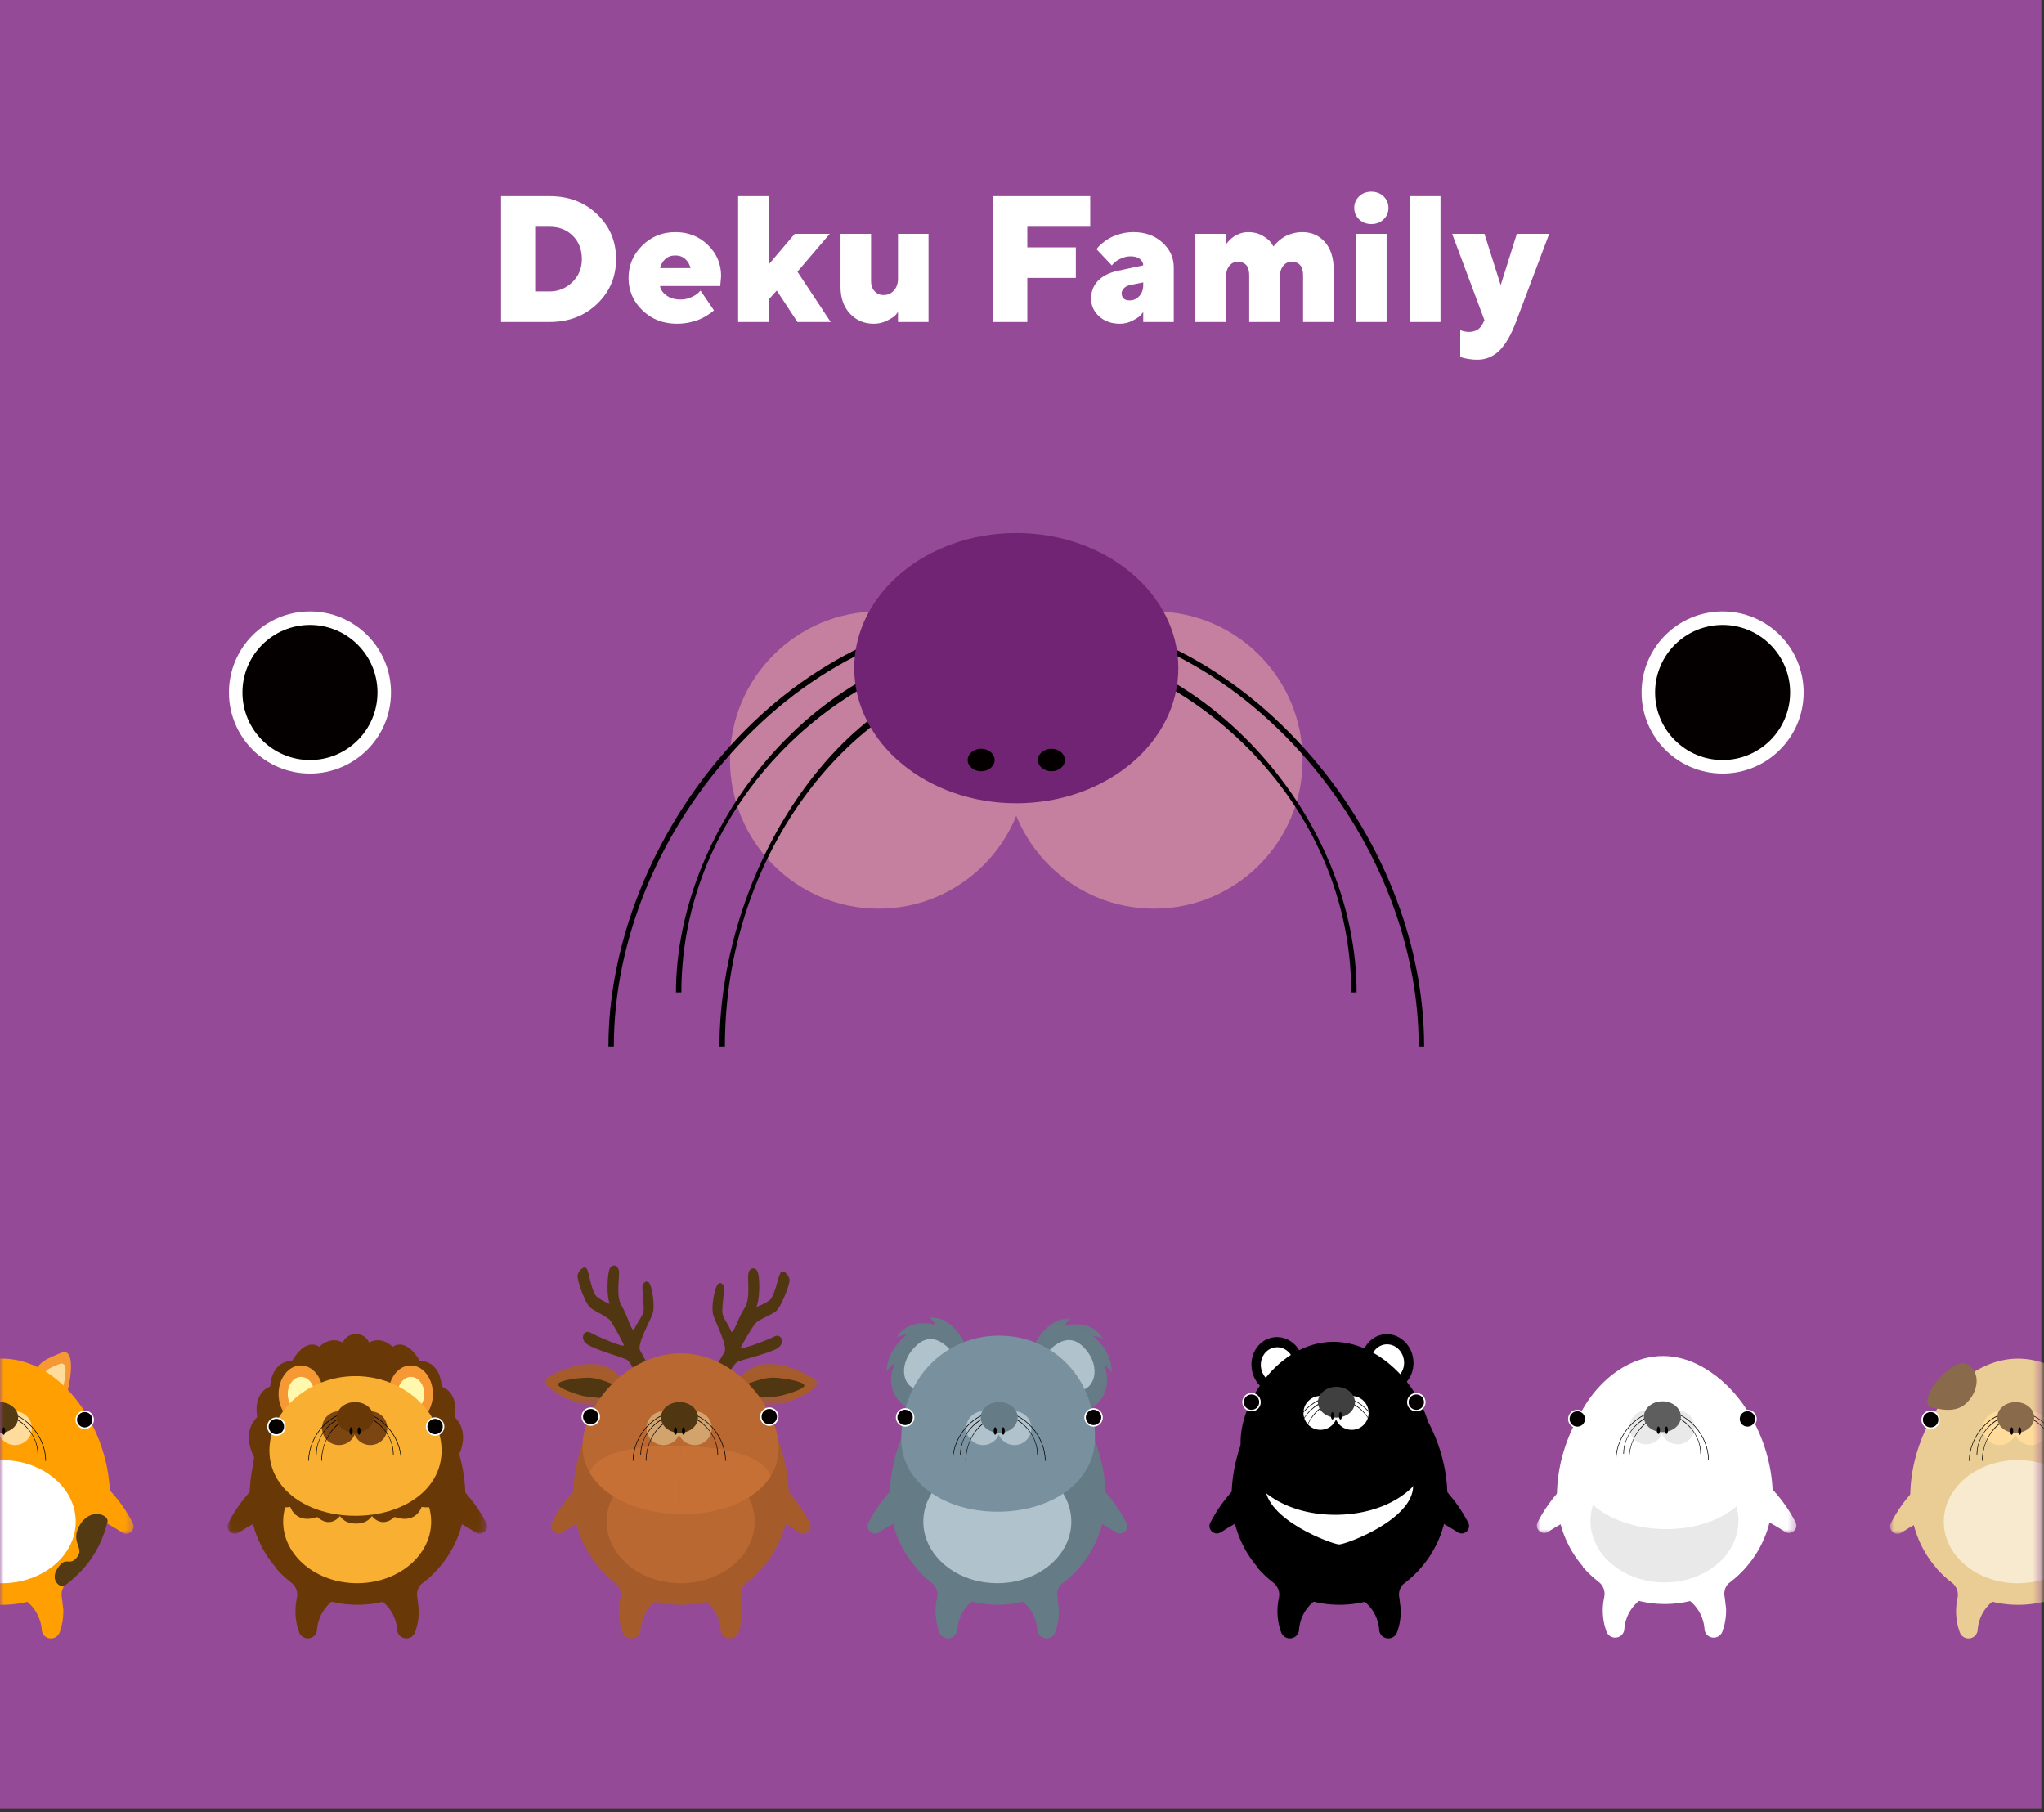 <?xml version="1.0" encoding="UTF-8"?>
<svg width="273px" height="242px" viewBox="0 0 273 242" version="1.1" xmlns="http://www.w3.org/2000/svg" xmlns:xlink="http://www.w3.org/1999/xlink">
    <rect x="0" y="0" width="273" height="242" fill="#333333" stroke="none"/>
    <!-- Generator: sketchtool 52.5 (67469) - http://www.bohemiancoding.com/sketch -->
    <title>9979DB10-EA8D-48E7-87A5-FC9E5BC686E3</title>
    <desc>Created with sketchtool.</desc>
    <defs>
        <rect id="path-1" x="0" y="9.9475983e-14" width="272.64" height="241.51"></rect>
        <polygon id="path-3" points="0 0.038 34.675 0.038 34.675 11.981 0 11.981"></polygon>
        <polygon id="path-5" points="0 0.071 10.871 0.071 10.871 5.633 0 5.633"></polygon>
        <polygon id="path-7" points="0.003 0.046 10.87 0.046 10.87 5.556 0.003 5.556"></polygon>
        <polygon id="path-9" points="0.066 0.041 10.974 0.041 10.974 11.75 0.066 11.75"></polygon>
        <polygon id="path-11" points="0 0.038 34.675 0.038 34.675 11.981 0 11.981"></polygon>
        <polygon id="path-13" points="0 0 33.648 0 33.648 28.991 0 28.991"></polygon>
        <polygon id="path-15" points="-36.956 0 -3.308 0 -3.308 28.991 -36.956 28.991"></polygon>
        <polygon id="path-17" points="0 0.038 34.675 0.038 34.675 11.981 0 11.981"></polygon>
        <polygon id="path-19" points="0 0.038 34.675 0.038 34.675 11.981 0 11.981"></polygon>
    </defs>
    <g id="v1-UI" stroke="none" stroke-width="1" fill="none" fill-rule="evenodd">
        <g id="ArcadeX-game-capsule-machine" transform="translate(-584, -173)">
            <g id="Group-47-Copy" transform="translate(584, 173)">
                <g id="Group-28">
                    <g id="Group-19">
                        <mask id="mask-2" fill="white">
                            <use xlink:href="#path-1"></use>
                        </mask>
                        <use id="Mask" fill="#954A97" xlink:href="#path-1"></use>
                        <g mask="url(#mask-2)">
                            <g transform="translate(-64, 169)">
                                <g id="Group-11-Copy-5" transform="translate(269.103, 10.133)">
                                    <g id="Group-11-Copy-4" transform="translate(0.154, 0.16)">
                                        <path d="M17.051,23.439 C12.338,23.439 8.234,26.087 6.152,29.97 C6.786,30.701 7.492,31.366 8.259,31.956 C8.874,32.428 9.172,33.212 9.013,33.969 C8.879,34.565 8.811,35.174 8.811,35.785 C8.811,35.896 8.814,36.005 8.818,36.114 C8.819,36.132 8.82,36.149 8.82,36.166 C8.825,36.271 8.832,36.376 8.841,36.48 L8.846,36.535 C8.855,36.642 8.867,36.749 8.88,36.855 C8.882,36.863 8.883,36.871 8.884,36.879 C8.899,36.989 8.915,37.1 8.935,37.209 L8.936,37.219 C8.956,37.33 8.978,37.441 9.002,37.552 C9.004,37.56 9.006,37.569 9.008,37.578 C9.033,37.689 9.06,37.799 9.089,37.909 L9.092,37.921 C9.154,38.15 9.225,38.376 9.307,38.598 C9.54,39.238 10.249,39.568 10.89,39.335 C11.321,39.179 11.61,38.808 11.684,38.387 C11.698,38.306 11.704,38.224 11.702,38.14 C11.957,35.417 14.253,33.286 17.047,33.286 C19.842,33.286 22.138,35.418 22.393,38.141 C22.391,38.223 22.396,38.306 22.411,38.387 C22.484,38.807 22.774,39.179 23.205,39.335 C23.344,39.386 23.487,39.41 23.627,39.41 C24.132,39.41 24.605,39.099 24.788,38.598 C24.869,38.377 24.94,38.151 25.001,37.923 L25.006,37.907 C25.035,37.799 25.062,37.689 25.086,37.579 C25.088,37.569 25.091,37.559 25.093,37.549 C25.117,37.44 25.139,37.33 25.158,37.22 L25.161,37.205 C25.179,37.098 25.196,36.99 25.21,36.882 C25.212,36.873 25.213,36.863 25.214,36.853 C25.228,36.748 25.239,36.643 25.249,36.538 C25.26,36.415 25.268,36.291 25.274,36.168 C25.275,36.149 25.276,36.13 25.276,36.111 C25.281,36.004 25.283,35.896 25.283,35.788 L25.283,35.785 C25.283,35.695 25.282,35.604 25.279,35.514 L25.097,34.015 C25.095,34.003 25.093,33.991 25.09,33.979 C24.921,33.223 25.212,32.434 25.827,31.962 C26.599,31.369 27.31,30.7 27.948,29.965 C25.864,26.085 21.761,23.439 17.051,23.439" id="Path-Copy-15" fill="#FFFFFF"></path>
                                        <g id="Group-Copy-3" transform="translate(0, 13.452)">
                                            <g id="Clipped">
                                                <mask id="mask-4" fill="white">
                                                    <use xlink:href="#path-3"></use>
                                                </mask>
                                                <g id="a"></g>
                                                <path d="M33.14,11.813 C33.989,12.369 35.024,11.437 34.56,10.536 C31.349,4.302 24.843,0.038 17.338,0.038 C9.832,0.038 3.326,4.302 0.115,10.535 C-0.349,11.437 0.686,12.369 1.535,11.813 C6.073,8.838 11.503,7.108 17.338,7.108 C23.172,7.108 28.602,8.838 33.14,11.813" id="Path" fill="#FFFFFF" mask="url(#mask-4)"></path>
                                            </g>
                                        </g>
                                        <path d="M9.446,32.727 C11.664,34.117 14.288,34.922 17.1,34.922 C19.915,34.922 22.54,34.116 24.76,32.724 C25.971,31.964 27.063,31.028 28,29.948 C30.189,27.425 31.513,24.135 31.513,20.535 C31.513,11.455 25.06,2.038 17.1,2.038 C9.14,2.038 2.687,11.455 2.687,20.535 C2.687,24.137 4.013,27.43 6.204,29.954 C7.142,31.033 8.234,31.968 9.446,32.727" id="Path-Copy-16" fill="#FFFFFF"></path>
                                        <path d="M26.937,23.813 C26.937,28.354 22.512,32.034 17.054,32.034 C11.596,32.034 7.171,28.354 7.171,23.813 C7.171,19.273 11.596,15.592 17.054,15.592 C22.512,15.592 26.937,19.273 26.937,23.813" id="Path-Copy-17" fill="#E9E9E9"></path>
                                        <path d="M18.754,1.968 C11.82,0.81 5.054,7.518 4.202,13.214 C3.35,18.91 8.399,23.673 15.333,24.83 C22.268,25.988 28.461,23.102 29.313,17.406 C30.166,11.711 25.688,3.126 18.754,1.968" id="Fill-9" fill="#FFFFFF" transform="translate(16.763, 13.46) rotate(-9) translate(-16.763, -13.46) "></path>
                                        <path d="M6.649,10.201 C6.649,10.882 6.096,11.434 5.414,11.434 C4.731,11.434 4.178,10.882 4.178,10.201 C4.178,9.52 4.731,8.968 5.414,8.968 C6.096,8.968 6.649,9.52 6.649,10.201" id="Path-Copy-18" fill="#FFFFFF"></path>
                                        <path d="M29.375,10.201 C29.375,10.882 28.822,11.434 28.14,11.434 C27.457,11.434 26.904,10.882 26.904,10.201 C26.904,9.52 27.457,8.968 28.14,8.968 C28.822,8.968 29.375,9.52 29.375,10.201" id="Path-Copy-19" fill="#FFFFFF"></path>
                                        <path d="M6.441,10.2 C6.441,10.767 5.98,11.227 5.412,11.227 C4.843,11.227 4.382,10.767 4.382,10.2 C4.382,9.632 4.843,9.172 5.412,9.172 C5.98,9.172 6.441,9.632 6.441,10.2" id="Path-Copy-20" fill="#040000"></path>
                                        <path d="M29.167,10.2 C29.167,10.767 28.706,11.227 28.137,11.227 C27.569,11.227 27.108,10.767 27.108,10.2 C27.108,9.632 27.569,9.172 28.137,9.172 C28.706,9.172 29.167,9.632 29.167,10.2" id="Path-Copy-21" fill="#040000"></path>
                                        <g id="Group-10-Copy" transform="translate(10.534, 7.847)">
                                            <path d="M6.364,3.484 C6.364,4.732 5.35,5.745 4.099,5.745 C2.848,5.745 1.834,4.732 1.834,3.484 C1.834,2.235 2.848,1.223 4.099,1.223 C5.35,1.223 6.364,2.235 6.364,3.484" id="Path" fill="#E9E9E9"></path>
                                            <path d="M10.543,3.484 C10.543,4.732 9.528,5.745 8.278,5.745 C7.027,5.745 6.013,4.732 6.013,3.484 C6.013,2.235 7.027,1.223 8.278,1.223 C9.528,1.223 10.543,2.235 10.543,3.484" id="Path" fill="#E9E9E9"></path>
                                            <path d="M1.815,7.834 L1.732,7.834 C1.732,5.098 3.668,2.038 6.258,2.038 L6.258,2.12 C4.16,2.12 1.815,4.564 1.815,7.834" id="Path" fill="#000000"></path>
                                            <path d="M11.397,7.015 L11.314,7.015 C11.314,3.98 8.618,1.713 6.208,1.713 C3.797,1.713 1.101,3.98 1.101,7.015 L1.019,7.015 C1.019,4.473 3.238,1.631 6.208,1.631 C7.561,1.631 8.864,2.235 9.878,3.332 C10.843,4.376 11.397,5.719 11.397,7.015" id="Path" fill="#000000"></path>
                                            <path d="M12.437,7.841 L12.354,7.841 C12.354,6.268 11.699,4.638 10.556,3.369 C9.356,2.038 7.816,1.305 6.218,1.305 C4.621,1.305 3.08,2.038 1.881,3.369 C0.738,4.638 0.082,6.268 0.082,7.841 L-7.10542736e-14,7.841 C-7.10542736e-14,4.717 2.659,1.223 6.218,1.223 C7.84,1.223 9.402,1.966 10.617,3.314 C11.773,4.598 12.437,6.248 12.437,7.841" id="Path" fill="#000000"></path>
                                            <path d="M8.712,2.055 C8.712,3.19 7.606,4.111 6.241,4.111 C4.877,4.111 3.771,3.19 3.771,2.055 C3.771,0.92 4.877,-4.36983782e-13 6.241,-4.36983782e-13 C7.606,-4.36983782e-13 8.712,0.92 8.712,2.055" id="Path" fill="#5E5E5E"></path>
                                            <path d="M5.915,3.863 C5.915,4.139 5.823,4.363 5.709,4.363 C5.595,4.363 5.503,4.139 5.503,3.863 C5.503,3.587 5.595,3.363 5.709,3.363 C5.823,3.363 5.915,3.587 5.915,3.863 M6.986,3.863 C6.986,4.139 6.893,4.363 6.78,4.363 C6.666,4.363 6.574,4.139 6.574,3.863 C6.574,3.587 6.666,3.363 6.78,3.363 C6.893,3.363 6.986,3.587 6.986,3.863" id="Shape" fill="#040000" fill-rule="nonzero"></path>
                                        </g>
                                    </g>
                                </g>
                                <g id="Group-4" transform="translate(136.545, 0)">
                                    <path d="M18.364,33.834 C13.652,33.834 9.547,36.482 7.465,40.365 C8.099,41.096 8.806,41.761 9.573,42.35 C10.187,42.823 10.485,43.607 10.327,44.363 C10.192,44.96 10.124,45.569 10.124,46.18 C10.124,46.29 10.127,46.4 10.132,46.509 C10.132,46.526 10.133,46.544 10.134,46.561 C10.138,46.666 10.145,46.771 10.154,46.875 L10.159,46.93 C10.168,47.037 10.18,47.143 10.194,47.25 C10.195,47.258 10.196,47.265 10.197,47.274 C10.212,47.384 10.229,47.494 10.248,47.604 L10.249,47.613 C10.269,47.725 10.291,47.836 10.316,47.947 C10.318,47.955 10.319,47.964 10.321,47.972 C10.346,48.083 10.373,48.194 10.403,48.304 L10.406,48.316 C10.467,48.545 10.539,48.771 10.62,48.993 C10.853,49.633 11.562,49.963 12.204,49.73 C12.634,49.573 12.924,49.202 12.997,48.782 C13.011,48.701 13.018,48.618 13.015,48.535 C13.271,45.812 15.566,43.681 18.361,43.681 C21.156,43.681 23.451,45.813 23.706,48.536 C23.704,48.618 23.71,48.7 23.724,48.781 C23.797,49.202 24.087,49.573 24.518,49.73 C24.657,49.781 24.8,49.805 24.94,49.805 C25.445,49.805 25.919,49.494 26.101,48.993 C26.182,48.771 26.253,48.546 26.315,48.318 L26.319,48.302 C26.348,48.193 26.375,48.084 26.4,47.974 C26.402,47.964 26.404,47.954 26.406,47.944 C26.43,47.835 26.452,47.725 26.472,47.615 L26.474,47.6 C26.493,47.493 26.509,47.385 26.524,47.277 C26.525,47.267 26.526,47.258 26.528,47.248 C26.541,47.143 26.553,47.038 26.562,46.933 C26.573,46.809 26.582,46.686 26.588,46.563 C26.588,46.544 26.589,46.525 26.59,46.506 C26.594,46.399 26.597,46.291 26.597,46.183 L26.597,46.18 C26.597,46.089 26.595,45.999 26.592,45.909 L26.411,44.41 C26.408,44.398 26.406,44.386 26.403,44.374 C26.234,43.618 26.525,42.829 27.141,42.356 C27.913,41.764 28.623,41.095 29.261,40.36 C27.178,36.48 23.075,33.834 18.364,33.834" id="Path-Copy-39" fill="#A65C2A"></path>
                                    <path d="M34.185,35.622 C35.034,36.179 36.069,35.246 35.605,34.345 C32.394,28.111 25.887,23.847 18.382,23.847 C10.877,23.847 4.37,28.111 1.16,34.345 C0.695,35.246 1.731,36.178 2.58,35.622 C7.118,32.647 12.547,30.917 18.382,30.917 C24.217,30.917 29.647,32.647 34.185,35.622" id="Path-Copy-40" fill="#A65C2A"></path>
                                    <path d="M10.759,43.122 C12.977,44.512 15.601,45.317 18.413,45.317 C21.228,45.317 23.854,44.511 26.073,43.118 C27.284,42.358 28.376,41.423 29.314,40.343 C31.502,37.82 32.827,34.53 32.827,30.93 C32.827,21.85 26.373,12.433 18.413,12.433 C10.453,12.433 4,21.85 4,30.93 C4,34.532 5.326,37.825 7.517,40.348 C8.455,41.428 9.548,42.363 10.759,43.122" id="Path-Copy-41" fill="#A65C2A"></path>
                                    <path d="M28.251,34.208 C28.251,38.748 23.826,42.429 18.367,42.429 C12.909,42.429 8.484,38.748 8.484,34.208 C8.484,29.668 12.909,25.987 18.367,25.987 C23.826,25.987 28.251,29.668 28.251,34.208" id="Path-Copy-42" fill="#BA6831"></path>
                                    <g id="Group-41-Copy" transform="translate(0.127, 0)">
                                        <path d="M14.654,14.706 C14.654,14.706 13.218,12.124 12.812,11.325 C12.405,10.526 14.052,7.623 14.466,6.516 C14.88,5.408 14.387,2.658 14,2.287 C13.613,1.917 13.044,2.361 13.131,3.121 C13.219,3.881 13.352,5.497 13.275,6.119 C13.197,6.74 12.342,7.766 12.051,8.487 C11.76,9.209 11.175,6.7 10.354,5.388 C9.534,4.076 10.134,1.534 9.983,0.68 C9.831,-0.173 8.906,-0.291 8.666,0.716 C8.425,1.723 8.348,4.108 8.767,5.145 C8.767,5.145 7.863,4.788 7.112,4.236 C6.362,3.685 6.087,1.31 5.763,0.556 C5.438,-0.198 4.493,0.733 4.464,1.401 C4.435,2.069 5.485,5.043 6.127,5.597 C6.77,6.152 8.499,6.836 8.908,7.436 C9.317,8.036 10.464,10.15 10.65,10.621 C10.837,11.093 7.081,9.479 6.205,8.978 C5.329,8.478 4.7,9.781 5.728,10.516 C6.755,11.25 10.601,12.29 11.091,12.611 C11.582,12.931 12.907,15.468 12.907,15.468 L14.654,14.706 Z" id="Fill-1" fill="#513612"></path>
                                        <g id="Group-5" transform="translate(0, 13.037)">
                                            <mask id="mask-6" fill="white">
                                                <use xlink:href="#path-5"></use>
                                            </mask>
                                            <g id="Clip-4"></g>
                                            <path d="M10.871,2.543 C10.871,2.543 9.412,0.56 7.135,0.132 C4.859,-0.295 0.389,1.615 0.026,2.322 C-0.338,3.029 3.273,5.009 4.366,5.317 C5.459,5.625 8.182,5.633 8.182,5.633 L10.871,2.543 Z" id="Fill-3" fill="#A65C2A" mask="url(#mask-6)"></path>
                                        </g>
                                        <path d="M9.502,15.984 C9.502,15.984 7.611,15.134 6.348,15.013 C5.085,14.892 2.047,15.309 1.862,15.828 C1.678,16.347 4.536,17.311 5.446,17.472 C6.355,17.633 8.505,17.773 8.505,17.773 L9.502,15.984 Z" id="Fill-6" fill="#513612"></path>
                                        <path d="M22.138,14.859 C22.138,14.859 23.662,12.337 24.096,11.555 C24.53,10.773 22.985,7.804 22.61,6.681 C22.234,5.558 22.822,2.83 23.221,2.475 C23.62,2.12 24.174,2.587 24.06,3.343 C23.946,4.099 23.758,5.709 23.814,6.333 C23.87,6.958 24.689,8.017 24.954,8.75 C25.22,9.483 25.891,6.999 26.757,5.722 C27.623,4.444 27.11,1.88 27.291,1.033 C27.472,0.186 28.401,0.106 28.606,1.122 C28.812,2.138 28.806,4.524 28.351,5.543 C28.351,5.543 29.267,5.224 30.037,4.703 C30.806,4.182 31.162,1.82 31.513,1.08 C31.863,0.34 32.776,1.309 32.781,1.978 C32.787,2.646 31.635,5.575 30.974,6.103 C30.313,6.631 28.561,7.245 28.132,7.828 C27.702,8.411 26.483,10.476 26.28,10.939 C26.078,11.403 29.887,9.943 30.779,9.478 C31.672,9.014 32.255,10.342 31.203,11.034 C30.151,11.727 26.272,12.609 25.771,12.909 C25.27,13.209 23.858,15.691 23.858,15.691 L22.138,14.859 Z" id="Fill-8" fill="#513612"></path>
                                        <g id="Group-12" transform="translate(25.681, 13.044)">
                                            <mask id="mask-8" fill="white">
                                                <use xlink:href="#path-7"></use>
                                            </mask>
                                            <g id="Clip-11"></g>
                                            <path d="M0.003,2.339 C0.003,2.339 1.53,0.417 3.819,0.082 C6.109,-0.252 10.51,1.838 10.849,2.56 C11.187,3.281 7.51,5.112 6.407,5.376 C5.305,5.639 2.583,5.536 2.583,5.536 L0.003,2.339 Z" id="Fill-10" fill="#A65C2A" mask="url(#mask-8)"></path>
                                        </g>
                                        <path d="M27.108,15.829 C27.108,15.829 29.027,15.056 30.294,14.987 C31.56,14.917 34.582,15.458 34.748,15.984 C34.915,16.51 32.025,17.356 31.11,17.481 C30.196,17.605 28.043,17.657 28.043,17.657 L27.108,15.829 Z" id="Fill-13" fill="#513612"></path>
                                        <path d="M31.331,24.535 C31.424,19.185 25.683,11.883 18.449,11.736 C11.214,11.589 5.225,18.652 5.133,24.002 C5.04,29.352 10.843,33.064 18.077,33.211 C25.312,33.358 31.239,29.886 31.331,24.535" id="Fill-15" fill="#BA6831"></path>
                                        <path d="M6.216,27.358 C6.161,27.455 6.12,27.553 6.086,27.653 C8.006,30.97 12.626,33.094 18.055,33.21 L18.078,33.134 L18.235,24.115 C12.746,24.003 7.741,24.69 6.216,27.358" id="Fill-23" fill="#C67035"></path>
                                        <path d="M30.132,27.845 C30.184,27.944 30.222,28.044 30.253,28.144 C28.218,31.381 23.529,33.316 18.099,33.211 L18.079,33.134 L18.235,24.115 C23.723,24.227 28.701,25.116 30.132,27.845" id="Fill-33" fill="#C67035"></path>
                                    </g>
                                    <g id="Group-2-Copy-2" transform="translate(11.949, 18.242)">
                                        <path d="M6.381,3.484 C6.381,4.732 5.367,5.745 4.117,5.745 C2.866,5.745 1.852,4.732 1.852,3.484 C1.852,2.235 2.866,1.223 4.117,1.223 C5.367,1.223 6.381,2.235 6.381,3.484" id="Path" fill="#D3A36D"></path>
                                        <path d="M10.56,3.484 C10.56,4.732 9.546,5.745 8.295,5.745 C7.044,5.745 6.03,4.732 6.03,3.484 C6.03,2.235 7.044,1.223 8.295,1.223 C9.546,1.223 10.56,2.235 10.56,3.484" id="Path" fill="#D3A36D"></path>
                                        <path d="M1.832,7.834 L1.75,7.834 C1.75,5.098 3.685,2.038 6.275,2.038 L6.275,2.12 C4.178,2.12 1.832,4.564 1.832,7.834" id="Path" fill="#000000"></path>
                                        <path d="M11.414,7.015 L11.332,7.015 C11.332,3.98 8.636,1.713 6.225,1.713 C3.815,1.713 1.119,3.98 1.119,7.015 L1.036,7.015 C1.036,4.473 3.255,1.631 6.225,1.631 C7.578,1.631 8.881,2.235 9.895,3.332 C10.86,4.376 11.414,5.719 11.414,7.015" id="Path" fill="#000000"></path>
                                        <path d="M12.454,7.841 L12.371,7.841 C12.371,6.268 11.716,4.638 10.573,3.369 C9.373,2.038 7.833,1.305 6.235,1.305 C4.638,1.305 3.097,2.038 1.898,3.369 C0.755,4.638 0.099,6.268 0.099,7.841 L0.017,7.841 C0.017,4.717 2.676,1.223 6.235,1.223 C7.857,1.223 9.419,1.966 10.634,3.314 C11.791,4.598 12.454,6.248 12.454,7.841" id="Path" fill="#000000"></path>
                                        <path d="M8.73,2.055 C8.73,3.19 7.623,4.111 6.259,4.111 C4.894,4.111 3.788,3.19 3.788,2.055 C3.788,0.92 4.894,-4.36983782e-13 6.259,-4.36983782e-13 C7.623,-4.36983782e-13 8.73,0.92 8.73,2.055" id="Path" fill="#513612"></path>
                                        <path d="M5.932,3.863 C5.932,4.139 5.84,4.363 5.726,4.363 C5.612,4.363 5.52,4.139 5.52,3.863 C5.52,3.587 5.612,3.363 5.726,3.363 C5.84,3.363 5.932,3.587 5.932,3.863 M7.003,3.863 C7.003,4.139 6.911,4.363 6.797,4.363 C6.683,4.363 6.591,4.139 6.591,3.863 C6.591,3.587 6.683,3.363 6.797,3.363 C6.911,3.363 7.003,3.587 7.003,3.863" id="Shape" fill="#040000" fill-rule="nonzero"></path>
                                    </g>
                                    <path d="M7.592,20.188 C7.592,20.869 7.039,21.421 6.356,21.421 C5.674,21.421 5.121,20.869 5.121,20.188 C5.121,19.507 5.674,18.955 6.356,18.955 C7.039,18.955 7.592,19.507 7.592,20.188" id="Path-Copy-43" fill="#FFFFFF"></path>
                                    <path d="M31.439,20.188 C31.439,20.869 30.886,21.421 30.203,21.421 C29.521,21.421 28.968,20.869 28.968,20.188 C28.968,19.507 29.521,18.955 30.203,18.955 C30.886,18.955 31.439,19.507 31.439,20.188" id="Path-Copy-44" fill="#FFFFFF"></path>
                                    <path d="M7.384,20.187 C7.384,20.754 6.923,21.214 6.354,21.214 C5.786,21.214 5.325,20.754 5.325,20.187 C5.325,19.619 5.786,19.159 6.354,19.159 C6.923,19.159 7.384,19.619 7.384,20.187" id="Path-Copy-45" fill="#040000"></path>
                                    <path d="M31.231,20.187 C31.231,20.754 30.77,21.214 30.201,21.214 C29.633,21.214 29.172,20.754 29.172,20.187 C29.172,19.619 29.633,19.159 30.201,19.159 C30.77,19.159 31.231,19.619 31.231,20.187" id="Path-Copy-46" fill="#040000"></path>
                                </g>
                                <g id="Group-6" transform="translate(178.734, 3.322)">
                                    <path d="M18.468,30.512 C13.755,30.512 9.651,33.16 7.568,37.043 C8.203,37.774 8.909,38.439 9.676,39.028 C10.291,39.5 10.588,40.285 10.43,41.041 C10.295,41.637 10.227,42.247 10.228,42.858 C10.228,42.968 10.231,43.078 10.235,43.187 C10.236,43.204 10.236,43.221 10.237,43.238 C10.242,43.344 10.249,43.448 10.257,43.553 L10.262,43.608 C10.272,43.715 10.283,43.821 10.297,43.928 C10.298,43.935 10.299,43.943 10.3,43.951 C10.315,44.062 10.332,44.172 10.351,44.282 L10.353,44.291 C10.372,44.403 10.395,44.514 10.419,44.625 C10.421,44.633 10.423,44.642 10.425,44.65 C10.449,44.761 10.476,44.872 10.506,44.982 L10.509,44.993 C10.57,45.222 10.642,45.448 10.723,45.671 C10.957,46.311 11.666,46.641 12.307,46.408 C12.737,46.251 13.027,45.88 13.1,45.46 C13.115,45.379 13.121,45.296 13.118,45.213 C13.374,42.49 15.669,40.359 18.464,40.359 C21.259,40.359 23.554,42.49 23.809,45.214 C23.807,45.296 23.813,45.378 23.827,45.459 C23.901,45.88 24.19,46.251 24.621,46.408 C24.761,46.458 24.903,46.482 25.044,46.482 C25.548,46.482 26.022,46.172 26.205,45.671 C26.285,45.449 26.357,45.224 26.418,44.996 L26.422,44.98 C26.451,44.871 26.478,44.762 26.503,44.652 C26.505,44.642 26.507,44.632 26.509,44.622 C26.533,44.513 26.555,44.403 26.575,44.293 L26.577,44.278 C26.596,44.171 26.612,44.063 26.627,43.955 C26.628,43.945 26.63,43.936 26.631,43.926 C26.644,43.821 26.656,43.716 26.665,43.61 C26.676,43.487 26.685,43.364 26.691,43.24 C26.692,43.222 26.692,43.203 26.693,43.184 C26.697,43.076 26.7,42.969 26.7,42.861 L26.7,42.858 C26.7,42.767 26.698,42.677 26.695,42.587 L26.514,41.087 C26.511,41.075 26.509,41.063 26.506,41.052 C26.338,40.296 26.628,39.506 27.244,39.034 C28.016,38.442 28.726,37.773 29.364,37.038 C27.281,33.157 23.178,30.512 18.468,30.512" id="Path-Copy-47" fill="#657B86"></path>
                                    <path d="M34.288,32.3 C35.137,32.856 36.172,31.924 35.708,31.023 C32.497,24.789 25.991,20.525 18.485,20.525 C10.98,20.525 4.473,24.789 1.263,31.022 C0.799,31.924 1.834,32.856 2.683,32.3 C7.221,29.325 12.651,27.595 18.485,27.595 C24.32,27.595 29.75,29.325 34.288,32.3" id="Path-Copy-49" fill="#657B86"></path>
                                    <path d="M10.862,39.8 C13.08,41.19 15.704,41.995 18.516,41.995 C21.331,41.995 23.957,41.188 26.176,39.796 C27.387,39.036 28.48,38.101 29.417,37.021 C31.605,34.498 32.93,31.207 32.93,27.608 C32.93,18.527 26.477,9.111 18.516,9.111 C10.556,9.111 4.103,18.527 4.103,27.608 C4.103,31.21 5.429,34.502 7.621,37.026 C8.558,38.106 9.651,39.04 10.862,39.8" id="Path-Copy-51" fill="#657B86"></path>
                                    <path d="M28.354,30.886 C28.354,35.426 23.929,39.107 18.47,39.107 C13.012,39.107 8.587,35.426 8.587,30.886 C8.587,26.345 13.012,22.665 18.47,22.665 C23.929,22.665 28.354,26.345 28.354,30.886" id="Path-Copy-53" fill="#B0C2CC"></path>
                                    <g id="Group-36-Copy-2" transform="translate(17.96, 16.215) rotate(9) translate(-17.96, -16.215) translate(2.96, 2.215)">
                                        <path d="M9.977,5.863 C9.977,5.863 7.707,2.155 4.59,2.926 C4.59,2.926 5.232,3.229 5.539,3.783 C5.539,3.783 1.991,3.119 0.674,6.218 C0.674,6.218 1.556,5.608 1.936,5.689 C1.936,5.689 -0.332,7.921 0.041,10.915 C0.041,10.915 0.595,9.931 0.973,9.674 C0.973,9.674 -0.369,13.578 3.711,15.412 L9.977,5.863 Z" id="Fill-1" fill="#657B86"></path>
                                        <path d="M8.343,7.085 C8.343,7.085 5.655,4.19 3.527,6.763 C1.399,9.335 2.226,12.611 4.582,12.655 C6.938,12.699 8.343,7.085 8.343,7.085" id="Fill-3" fill="#B0C2CC"></path>
                                        <g id="Group-7" transform="translate(18.853, 0.061)">
                                            <mask id="mask-10" fill="white">
                                                <use xlink:href="#path-9"></use>
                                            </mask>
                                            <g id="Clip-6"></g>
                                            <path d="M0.066,4.451 C0.066,4.451 1.225,0.224 4.424,0.041 C4.424,0.041 3.893,0.521 3.749,1.143 C3.749,1.143 6.969,-0.544 9.081,2.038 C9.081,2.038 8.068,1.714 7.726,1.904 C7.726,1.904 10.511,3.372 10.974,6.353 C10.974,6.353 10.174,5.574 9.741,5.439 C9.741,5.439 12.098,8.784 8.689,11.75 L0.066,4.451 Z" id="Fill-5" fill="#657B86" mask="url(#mask-10)"></path>
                                        </g>
                                        <path d="M20.82,5.2 C20.82,5.2 22.604,1.629 25.349,3.465 C28.093,5.301 28.198,8.686 25.952,9.425 C23.706,10.165 20.82,5.2 20.82,5.2" id="Fill-8" fill="#B0C2CC"></path>
                                        <path d="M28.95,15.486 C27.821,7.418 21.322,2.759 14.258,3.827 C7.193,4.894 2.24,11.283 3.369,19.351 C4.181,25.153 10.452,28.184 17.517,27.116 C24.581,26.049 29.762,21.288 28.95,15.486" id="Fill-10" fill="#79919F"></path>
                                    </g>
                                    <g id="Group-2-Copy-3" transform="translate(12.46, 14.92)">
                                        <path d="M6.381,3.484 C6.381,4.732 5.367,5.745 4.117,5.745 C2.866,5.745 1.852,4.732 1.852,3.484 C1.852,2.235 2.866,1.223 4.117,1.223 C5.367,1.223 6.381,2.235 6.381,3.484" id="Path" fill="#B0C2CC"></path>
                                        <path d="M10.56,3.484 C10.56,4.732 9.546,5.745 8.295,5.745 C7.044,5.745 6.03,4.732 6.03,3.484 C6.03,2.235 7.044,1.223 8.295,1.223 C9.546,1.223 10.56,2.235 10.56,3.484" id="Path" fill="#B0C2CC"></path>
                                        <path d="M1.832,7.834 L1.75,7.834 C1.75,5.098 3.685,2.038 6.275,2.038 L6.275,2.12 C4.178,2.12 1.832,4.564 1.832,7.834" id="Path" fill="#000000"></path>
                                        <path d="M11.414,7.015 L11.332,7.015 C11.332,3.98 8.636,1.713 6.225,1.713 C3.815,1.713 1.119,3.98 1.119,7.015 L1.036,7.015 C1.036,4.473 3.255,1.631 6.225,1.631 C7.578,1.631 8.881,2.235 9.895,3.332 C10.86,4.376 11.414,5.719 11.414,7.015" id="Path" fill="#000000"></path>
                                        <path d="M12.454,7.841 L12.371,7.841 C12.371,6.268 11.716,4.638 10.573,3.369 C9.373,2.038 7.833,1.305 6.235,1.305 C4.638,1.305 3.097,2.038 1.898,3.369 C0.755,4.638 0.099,6.268 0.099,7.841 L0.017,7.841 C0.017,4.717 2.676,1.223 6.235,1.223 C7.857,1.223 9.419,1.966 10.634,3.314 C11.791,4.598 12.454,6.248 12.454,7.841" id="Path" fill="#000000"></path>
                                        <path d="M8.73,2.055 C8.73,3.19 7.623,4.111 6.259,4.111 C4.894,4.111 3.788,3.19 3.788,2.055 C3.788,0.92 4.894,-4.36983782e-13 6.259,-4.36983782e-13 C7.623,-4.36983782e-13 8.73,0.92 8.73,2.055" id="Path" fill="#657B86"></path>
                                        <path d="M5.932,3.863 C5.932,4.139 5.84,4.363 5.726,4.363 C5.612,4.363 5.52,4.139 5.52,3.863 C5.52,3.587 5.612,3.363 5.726,3.363 C5.84,3.363 5.932,3.587 5.932,3.863 M7.003,3.863 C7.003,4.139 6.911,4.363 6.797,4.363 C6.683,4.363 6.591,4.139 6.591,3.863 C6.591,3.587 6.683,3.363 6.797,3.363 C6.911,3.363 7.003,3.587 7.003,3.863" id="Shape" fill="#040000" fill-rule="nonzero"></path>
                                    </g>
                                    <path d="M7.389,16.968 C7.389,17.649 6.836,18.201 6.154,18.201 C5.472,18.201 4.918,17.649 4.918,16.968 C4.918,16.287 5.472,15.735 6.154,15.735 C6.836,15.735 7.389,16.287 7.389,16.968" id="Path-Copy-55" fill="#FFFFFF"></path>
                                    <path d="M32.561,16.968 C32.561,17.649 32.008,18.201 31.326,18.201 C30.643,18.201 30.09,17.649 30.09,16.968 C30.09,16.287 30.643,15.735 31.326,15.735 C32.008,15.735 32.561,16.287 32.561,16.968" id="Path-Copy-56" fill="#FFFFFF"></path>
                                    <path d="M7.181,16.966 C7.181,17.534 6.72,17.994 6.152,17.994 C5.583,17.994 5.122,17.534 5.122,16.966 C5.122,16.399 5.583,15.939 6.152,15.939 C6.72,15.939 7.181,16.399 7.181,16.966" id="Path-Copy-57" fill="#040000"></path>
                                    <path d="M32.353,16.966 C32.353,17.534 31.892,17.994 31.323,17.994 C30.755,17.994 30.294,17.534 30.294,16.966 C30.294,16.399 30.755,15.939 31.323,15.939 C31.892,15.939 32.353,16.399 32.353,16.966" id="Path-Copy-58" fill="#040000"></path>
                                </g>
                                <g id="Group-8" transform="translate(225.415, 5.98)">
                                    <path d="M17.442,27.854 C12.729,27.854 8.625,30.502 6.543,34.385 C7.177,35.116 7.883,35.781 8.651,36.37 C9.265,36.843 9.563,37.627 9.404,38.383 C9.27,38.98 9.202,39.589 9.202,40.2 C9.202,40.31 9.205,40.42 9.209,40.529 C9.21,40.546 9.211,40.564 9.211,40.581 C9.216,40.686 9.223,40.791 9.232,40.895 L9.237,40.95 C9.246,41.057 9.258,41.163 9.272,41.27 C9.273,41.278 9.274,41.285 9.275,41.293 C9.29,41.404 9.307,41.514 9.326,41.624 L9.327,41.633 C9.347,41.745 9.369,41.856 9.393,41.967 C9.395,41.975 9.397,41.984 9.399,41.992 C9.424,42.103 9.451,42.214 9.48,42.324 L9.483,42.336 C9.545,42.565 9.617,42.791 9.698,43.013 C9.931,43.653 10.64,43.983 11.281,43.75 C11.712,43.593 12.001,43.222 12.075,42.802 C12.089,42.721 12.095,42.638 12.093,42.555 C12.348,39.832 14.644,37.701 17.438,37.701 C20.233,37.701 22.529,39.833 22.784,42.556 C22.782,42.638 22.788,42.72 22.802,42.801 C22.875,43.222 23.165,43.593 23.596,43.75 C23.735,43.801 23.878,43.825 24.018,43.825 C24.523,43.825 24.997,43.514 25.179,43.013 C25.26,42.791 25.331,42.566 25.393,42.338 L25.397,42.322 C25.426,42.213 25.453,42.104 25.477,41.994 C25.479,41.984 25.482,41.974 25.484,41.964 C25.508,41.855 25.53,41.745 25.549,41.635 L25.552,41.62 C25.57,41.513 25.587,41.405 25.601,41.297 C25.603,41.287 25.604,41.278 25.605,41.268 C25.619,41.163 25.63,41.058 25.64,40.952 C25.651,40.829 25.659,40.706 25.665,40.583 C25.666,40.564 25.667,40.545 25.668,40.526 C25.672,40.419 25.674,40.311 25.675,40.203 L25.675,40.2 C25.675,40.109 25.673,40.019 25.67,39.929 L25.488,38.429 C25.486,38.418 25.484,38.406 25.481,38.394 C25.312,37.638 25.603,36.849 26.218,36.376 C26.991,35.784 27.701,35.115 28.339,34.38 C26.255,30.499 22.153,27.854 17.442,27.854" id="Path-Copy-48" fill="#000000"></path>
                                    <path d="M33.262,29.642 C34.111,30.199 35.147,29.266 34.682,28.365 C31.472,22.131 24.965,17.867 17.46,17.867 C9.955,17.867 3.448,22.131 0.237,28.365 C-0.227,29.266 0.808,30.198 1.657,29.642 C6.195,26.667 11.625,24.937 17.46,24.937 C23.295,24.937 28.724,26.667 33.262,29.642" id="Path-Copy-50" fill="#000000"></path>
                                    <path d="M9.837,37.142 C12.055,38.532 14.679,39.337 17.491,39.337 C20.306,39.337 22.932,38.531 25.151,37.138 C26.362,36.378 27.454,35.443 28.391,34.363 C30.58,31.84 31.904,28.55 31.904,24.95 C31.904,15.869 25.451,6.453 17.491,6.453 C9.531,6.453 3.078,15.869 3.078,24.95 C3.078,28.552 4.404,31.845 6.595,34.368 C7.533,35.448 8.625,36.382 9.837,37.142" id="Path-Copy-52" fill="#000000"></path>
                                    <path d="M27.328,23.451 C27.328,27.991 18.311,31.274 17.445,31.274 C16.579,31.274 7.562,27.991 7.562,23.451 C7.562,18.91 11.987,19.943 17.445,19.943 C22.903,19.943 27.328,17.713 27.328,22.253" id="Path-Copy-54" fill="#FFFFFF"></path>
                                    <g id="Group-35-Copy" transform="translate(16.55, 15.026) rotate(-11) translate(-16.55, -15.026) translate(3.842, 2.318)">
                                        <path d="M10.401,4.345 C10.093,6.403 8.306,7.816 6.41,7.499 C4.513,7.182 3.226,5.257 3.534,3.198 C3.842,1.14 5.629,-0.272 7.525,0.044 C9.421,0.361 10.709,2.286 10.401,4.345" id="Fill-1" fill="#000000"></path>
                                        <path d="M9.163,4.138 C8.966,5.454 7.823,6.357 6.611,6.155 C5.398,5.952 4.575,4.721 4.772,3.405 C4.969,2.089 6.112,1.186 7.324,1.388 C8.536,1.591 9.359,2.822 9.163,4.138" id="Fill-3" fill="#FFFFFF"></path>
                                        <path d="M18.021,5.617 C17.713,7.675 19,9.601 20.897,9.917 C22.793,10.234 24.579,8.822 24.887,6.763 C25.195,4.705 23.908,2.779 22.012,2.463 C20.116,2.146 18.329,3.558 18.021,5.617" id="Fill-5" fill="#000000"></path>
                                        <path d="M19.259,5.824 C19.062,7.14 19.885,8.371 21.098,8.573 C22.31,8.776 23.453,7.873 23.649,6.557 C23.846,5.24 23.023,4.009 21.811,3.807 C20.598,3.605 19.456,4.507 19.259,5.824" id="Fill-7" fill="#FFFFFF"></path>
                                        <g id="Group-11" transform="translate(0, 1.85)" fill="#000000">
                                            <path d="M14.646,0.223 C7.712,-0.935 0.946,5.773 0.094,11.469 C-0.758,17.165 4.291,21.927 11.225,23.085 C18.159,24.243 24.353,21.357 25.205,15.661 C26.057,9.965 21.58,1.38 14.646,0.223" id="Fill-9"></path>
                                        </g>
                                    </g>
                                    <g id="Group-2-Copy-4" transform="translate(10.823, 10.224)">
                                        <path d="M6.381,3.484 C6.381,4.732 5.367,5.745 4.117,5.745 C2.866,5.745 1.852,4.732 1.852,3.484 C1.852,2.235 2.866,1.223 4.117,1.223 C5.367,1.223 6.381,2.235 6.381,3.484" id="Path" fill="#FFFFFF"></path>
                                        <path d="M10.56,3.484 C10.56,4.732 9.546,5.745 8.295,5.745 C7.044,5.745 6.03,4.732 6.03,3.484 C6.03,2.235 7.044,1.223 8.295,1.223 C9.546,1.223 10.56,2.235 10.56,3.484" id="Path" fill="#FFFFFF"></path>
                                        <path d="M1.832,7.834 L1.75,7.834 C1.75,5.098 3.685,2.038 6.275,2.038 L6.275,2.12 C4.178,2.12 1.832,4.564 1.832,7.834" id="Path" fill="#000000"></path>
                                        <path d="M11.414,7.015 L11.332,7.015 C11.332,3.98 8.636,1.713 6.225,1.713 C3.815,1.713 1.119,3.98 1.119,7.015 L1.036,7.015 C1.036,4.473 3.255,1.631 6.225,1.631 C7.578,1.631 8.881,2.235 9.895,3.332 C10.86,4.376 11.414,5.719 11.414,7.015" id="Path" fill="#000000"></path>
                                        <path d="M12.454,7.841 L12.371,7.841 C12.371,6.268 11.716,4.638 10.573,3.369 C9.373,2.038 7.833,1.305 6.235,1.305 C4.638,1.305 3.097,2.038 1.898,3.369 C0.755,4.638 0.099,6.268 0.099,7.841 L0.017,7.841 C0.017,4.717 2.676,1.223 6.235,1.223 C7.857,1.223 9.419,1.966 10.634,3.314 C11.791,4.598 12.454,6.248 12.454,7.841" id="Path" fill="#000000"></path>
                                        <path d="M8.73,2.055 C8.73,3.19 7.623,4.111 6.259,4.111 C4.894,4.111 3.788,3.19 3.788,2.055 C3.788,0.92 4.894,-4.36983782e-13 6.259,-4.36983782e-13 C7.623,-4.36983782e-13 8.73,0.92 8.73,2.055" id="Path" fill="#404040"></path>
                                        <path d="M5.932,3.863 C5.932,4.139 5.84,4.363 5.726,4.363 C5.612,4.363 5.52,4.139 5.52,3.863 C5.52,3.587 5.612,3.363 5.726,3.363 C5.84,3.363 5.932,3.587 5.932,3.863 M7.003,3.863 C7.003,4.139 6.911,4.363 6.797,4.363 C6.683,4.363 6.591,4.139 6.591,3.863 C6.591,3.587 6.683,3.363 6.797,3.363 C6.911,3.363 7.003,3.587 7.003,3.863" id="Shape" fill="#040000" fill-rule="nonzero"></path>
                                    </g>
                                    <path d="M6.975,12.272 C6.975,12.953 6.422,13.505 5.74,13.505 C5.058,13.505 4.504,12.953 4.504,12.272 C4.504,11.591 5.058,11.039 5.74,11.039 C6.422,11.039 6.975,11.591 6.975,12.272" id="Path-Copy-59" fill="#FFFFFF"></path>
                                    <path d="M28.988,12.272 C28.988,12.953 28.435,13.505 27.752,13.505 C27.07,13.505 26.517,12.953 26.517,12.272 C26.517,11.591 27.07,11.039 27.752,11.039 C28.435,11.039 28.988,11.591 28.988,12.272" id="Path-Copy-60" fill="#FFFFFF"></path>
                                    <path d="M6.767,12.27 C6.767,12.838 6.306,13.298 5.738,13.298 C5.169,13.298 4.708,12.838 4.708,12.27 C4.708,11.703 5.169,11.243 5.738,11.243 C6.306,11.243 6.767,11.703 6.767,12.27" id="Path-Copy-61" fill="#040000"></path>
                                    <path d="M28.78,12.27 C28.78,12.838 28.319,13.298 27.75,13.298 C27.182,13.298 26.721,12.838 26.721,12.27 C26.721,11.703 27.182,11.243 27.75,11.243 C28.319,11.243 28.78,11.703 28.78,12.27" id="Path-Copy-62" fill="#040000"></path>
                                </g>
                                <g id="Group-3" transform="translate(94.352, 6.645)">
                                    <path d="M17.347,27.19 C12.635,27.19 8.53,29.837 6.448,33.721 C7.082,34.451 7.788,35.116 8.556,35.706 C9.17,36.178 9.468,36.962 9.31,37.719 C9.175,38.315 9.107,38.924 9.107,39.536 C9.107,39.646 9.11,39.756 9.115,39.865 C9.115,39.882 9.116,39.899 9.117,39.916 C9.121,40.021 9.128,40.126 9.137,40.231 L9.142,40.285 C9.151,40.392 9.163,40.499 9.177,40.605 C9.178,40.613 9.179,40.621 9.18,40.629 C9.195,40.74 9.212,40.85 9.231,40.96 L9.232,40.969 C9.252,41.08 9.274,41.192 9.299,41.302 C9.301,41.311 9.302,41.319 9.304,41.328 C9.329,41.439 9.356,41.55 9.386,41.66 L9.389,41.671 C9.45,41.9 9.522,42.126 9.603,42.349 C9.836,42.989 10.545,43.319 11.187,43.085 C11.617,42.929 11.907,42.558 11.98,42.137 C11.994,42.056 12.001,41.974 11.998,41.891 C12.254,39.168 14.549,37.036 17.344,37.036 C20.139,37.036 22.434,39.168 22.689,41.891 C22.687,41.974 22.693,42.056 22.707,42.137 C22.78,42.558 23.07,42.929 23.501,43.085 C23.64,43.136 23.783,43.16 23.923,43.16 C24.428,43.16 24.902,42.849 25.084,42.349 C25.165,42.127 25.236,41.902 25.298,41.674 L25.302,41.658 C25.331,41.549 25.358,41.439 25.383,41.33 C25.385,41.32 25.387,41.31 25.389,41.3 C25.413,41.19 25.435,41.081 25.455,40.97 L25.457,40.956 C25.476,40.848 25.492,40.741 25.506,40.633 C25.508,40.623 25.509,40.613 25.511,40.604 C25.524,40.499 25.536,40.393 25.545,40.288 C25.556,40.165 25.565,40.042 25.57,39.918 C25.571,39.899 25.572,39.88 25.573,39.862 C25.577,39.754 25.58,39.646 25.58,39.538 L25.58,39.536 C25.58,39.445 25.578,39.355 25.575,39.265 L25.394,37.765 C25.391,37.753 25.389,37.741 25.386,37.729 C25.217,36.973 25.508,36.184 26.124,35.712 C26.896,35.119 27.606,34.451 28.244,33.715 C26.161,29.835 22.058,27.19 17.347,27.19" id="Path-Copy-32" fill="#683907"></path>
                                    <g id="Group-Copy-4" transform="translate(0.028, 17.202)">
                                        <g id="Clipped">
                                            <mask id="mask-12" fill="white">
                                                <use xlink:href="#path-11"></use>
                                            </mask>
                                            <g id="a"></g>
                                            <path d="M33.14,11.813 C33.989,12.369 35.024,11.437 34.56,10.536 C31.349,4.302 24.843,0.038 17.338,0.038 C9.832,0.038 3.326,4.302 0.115,10.535 C-0.349,11.437 0.686,12.369 1.535,11.813 C6.073,8.838 11.503,7.108 17.338,7.108 C23.172,7.108 28.602,8.838 33.14,11.813" id="Path" fill="#683907" mask="url(#mask-12)"></path>
                                        </g>
                                    </g>
                                    <path d="M9.742,36.477 C11.96,37.868 14.584,38.673 17.396,38.673 C20.211,38.673 22.837,37.866 25.056,36.474 C26.267,35.714 27.359,34.779 28.296,33.699 C30.485,31.176 31.81,27.885 31.81,24.286 C31.81,15.205 25.356,5.788 17.396,5.788 C9.436,5.788 2.983,15.205 2.983,24.286 C2.983,27.888 4.309,31.18 6.5,33.704 C7.438,34.783 8.53,35.718 9.742,36.477" id="Path-Copy-33" fill="#683907"></path>
                                    <path d="M27.234,27.564 C27.234,32.104 22.809,35.785 17.35,35.785 C11.892,35.785 7.467,32.104 7.467,27.563 C7.467,23.023 11.892,19.342 17.35,19.342 C22.809,19.342 27.234,23.023 27.234,27.564" id="Path-Copy-34" fill="#F9B032"></path>
                                    <g id="Group-3-Copy" transform="translate(0.333, 0.082)">
                                        <mask id="mask-14" fill="white">
                                            <use xlink:href="#path-13"></use>
                                        </mask>
                                        <g id="Clip-2"></g>
                                        <mask id="mask-16" fill="white">
                                            <use xlink:href="#path-15"></use>
                                        </mask>
                                        <g id="Clip-2-Copy"></g>
                                        <path d="M32.317,12.63 C32.317,12.63 33.169,9.102 30.289,7.958 C30.289,7.958 30.249,4.131 26.842,4.043 C26.842,4.043 24.921,0.435 22.573,1.887 C22.573,1.887 20.937,0.171 18.88,1.227 C18.88,1.227 18.446,-0.049 16.824,-0.049 C15.202,-0.049 14.767,1.227 14.767,1.227 C12.711,0.171 11.075,1.887 11.075,1.887 C8.727,0.435 6.806,4.043 6.806,4.043 C3.399,4.131 3.358,7.958 3.358,7.958 C0.479,9.102 1.33,12.63 1.33,12.63 C-1.346,15.19 0.844,18.78 0.844,18.78 C-0.13,23.003 2.953,23.751 2.953,23.751 C3.075,27.139 6.506,26.391 6.506,26.391 C7.666,29.206 10.74,27.931 10.74,27.931 C12.849,29.778 14.309,27.799 14.309,27.799 C14.634,28.151 15.12,28.942 16.824,28.942 C18.527,28.942 19.014,28.151 19.339,27.799 C19.339,27.799 20.799,29.778 22.908,27.931 C22.908,27.931 25.982,29.206 27.142,26.391 C27.142,26.391 30.573,27.139 30.695,23.751 C30.695,23.751 33.778,23.003 32.804,18.78 C32.804,18.78 34.994,15.19 32.317,12.63" id="Fill-1" fill="#7C4613" mask="url(#mask-16)"></path>
                                    </g>
                                    <path d="M30.368,13.59 C30.368,13.59 31.092,10.511 28.643,9.514 C28.643,9.514 28.609,6.174 25.711,6.097 C25.711,6.097 24.077,2.95 22.08,4.216 C22.08,4.216 20.688,2.719 18.939,3.641 C18.939,3.641 18.57,2.527 17.19,2.527 C15.81,2.527 15.441,3.641 15.441,3.641 C13.692,2.719 12.3,4.216 12.3,4.216 C10.303,2.95 8.67,6.097 8.67,6.097 C5.772,6.174 5.737,9.514 5.737,9.514 C3.288,10.511 4.013,13.59 4.013,13.59 C1.736,15.824 3.599,18.956 3.599,18.956 C2.771,22.641 5.392,23.294 5.392,23.294 C5.496,26.249 8.414,25.597 8.414,25.597 C9.401,28.053 12.016,26.94 12.016,26.94 C13.81,28.552 15.051,26.825 15.051,26.825 C15.327,27.132 15.741,27.823 17.19,27.823 C18.639,27.823 19.053,27.132 19.329,26.825 C19.329,26.825 20.571,28.552 22.365,26.94 C22.365,26.94 24.979,28.053 25.966,25.597 C25.966,25.597 28.885,26.249 28.988,23.294 C28.988,23.294 31.61,22.641 30.782,18.956 C30.782,18.956 32.645,15.824 30.368,13.59" id="Fill-4-Copy" fill="#683907"></path>
                                    <path d="M12.793,10.518 C12.793,12.624 11.464,14.331 9.824,14.331 C8.185,14.331 6.855,12.624 6.855,10.518 C6.855,8.413 8.185,6.706 9.824,6.706 C11.464,6.706 12.793,8.413 12.793,10.518" id="Fill-6-Copy-2" fill="#F69833"></path>
                                    <path d="M11.637,10.519 C11.637,11.781 10.84,12.805 9.858,12.805 C8.875,12.805 8.078,11.781 8.078,10.519 C8.078,9.257 8.875,8.234 9.858,8.234 C10.84,8.234 11.637,9.257 11.637,10.519" id="Fill-8-Copy-2" fill="#FFF8AD"></path>
                                    <path d="M21.53,10.518 C21.53,12.624 22.86,14.331 24.499,14.331 C26.139,14.331 27.468,12.624 27.468,10.518 C27.468,8.413 26.139,6.706 24.499,6.706 C22.86,6.706 21.53,8.413 21.53,10.518" id="Fill-10-Copy-2" fill="#F69833"></path>
                                    <path d="M22.753,10.519 C22.753,11.781 23.55,12.805 24.533,12.805 C25.515,12.805 26.312,11.781 26.312,10.519 C26.312,9.257 25.515,8.234 24.533,8.234 C23.55,8.234 22.753,9.257 22.753,10.519" id="Fill-12-Copy-2" fill="#FFF8AD"></path>
                                    <path d="M17.131,8.132 C10.781,8.132 5.633,12.863 5.633,18.075 C5.633,23.286 10.781,26.785 17.131,26.785 C23.481,26.785 28.629,23.286 28.629,18.075 C28.629,12.863 23.481,8.132 17.131,8.132" id="Fill-14-Copy" fill="#F9B032"></path>
                                    <path d="M7.798,14.869 C7.798,15.55 7.245,16.102 6.562,16.102 C5.88,16.102 5.327,15.55 5.327,14.869 C5.327,14.187 5.88,13.636 6.562,13.636 C7.245,13.636 7.798,14.187 7.798,14.869" id="Path-Copy-35" fill="#FFFFFF"></path>
                                    <path d="M28.995,14.869 C28.995,15.55 28.442,16.102 27.76,16.102 C27.077,16.102 26.524,15.55 26.524,14.869 C26.524,14.187 27.077,13.636 27.76,13.636 C28.442,13.636 28.995,14.187 28.995,14.869" id="Path-Copy-36" fill="#FFFFFF"></path>
                                    <path d="M7.59,14.867 C7.59,15.434 7.129,15.895 6.56,15.895 C5.991,15.895 5.531,15.434 5.531,14.867 C5.531,14.299 5.991,13.839 6.56,13.839 C7.129,13.839 7.59,14.299 7.59,14.867" id="Path-Copy-37" fill="#040000"></path>
                                    <path d="M28.787,14.867 C28.787,15.434 28.326,15.895 27.757,15.895 C27.189,15.895 26.728,15.434 26.728,14.867 C26.728,14.299 27.189,13.839 27.757,13.839 C28.326,13.839 28.787,14.299 28.787,14.867" id="Path-Copy-38" fill="#040000"></path>
                                    <g id="Group-10-Copy-2" transform="translate(10.83, 11.597)">
                                        <path d="M6.364,3.484 C6.364,4.732 5.35,5.745 4.099,5.745 C2.848,5.745 1.834,4.732 1.834,3.484 C1.834,2.235 2.848,1.223 4.099,1.223 C5.35,1.223 6.364,2.235 6.364,3.484" id="Path" fill="#7C4613"></path>
                                        <path d="M10.543,3.484 C10.543,4.732 9.528,5.745 8.278,5.745 C7.027,5.745 6.013,4.732 6.013,3.484 C6.013,2.235 7.027,1.223 8.278,1.223 C9.528,1.223 10.543,2.235 10.543,3.484" id="Path" fill="#7C4613"></path>
                                        <path d="M1.815,7.834 L1.732,7.834 C1.732,5.098 3.668,2.038 6.258,2.038 L6.258,2.12 C4.16,2.12 1.815,4.564 1.815,7.834" id="Path" fill="#000000"></path>
                                        <path d="M11.397,7.015 L11.314,7.015 C11.314,3.98 8.618,1.713 6.208,1.713 C3.797,1.713 1.101,3.98 1.101,7.015 L1.019,7.015 C1.019,4.473 3.238,1.631 6.208,1.631 C7.561,1.631 8.864,2.235 9.878,3.332 C10.843,4.376 11.397,5.719 11.397,7.015" id="Path" fill="#000000"></path>
                                        <path d="M12.437,7.841 L12.354,7.841 C12.354,6.268 11.699,4.638 10.556,3.369 C9.356,2.038 7.816,1.305 6.218,1.305 C4.621,1.305 3.08,2.038 1.881,3.369 C0.738,4.638 0.082,6.268 0.082,7.841 L-7.10542736e-14,7.841 C-7.10542736e-14,4.717 2.659,1.223 6.218,1.223 C7.84,1.223 9.402,1.966 10.617,3.314 C11.773,4.598 12.437,6.248 12.437,7.841" id="Path" fill="#000000"></path>
                                        <path d="M8.712,2.055 C8.712,3.19 7.606,4.111 6.241,4.111 C4.877,4.111 3.771,3.19 3.771,2.055 C3.771,0.92 4.877,-4.36983782e-13 6.241,-4.36983782e-13 C7.606,-4.36983782e-13 8.712,0.92 8.712,2.055" id="Path" fill="#683907"></path>
                                        <path d="M5.915,3.863 C5.915,4.139 5.823,4.363 5.709,4.363 C5.595,4.363 5.503,4.139 5.503,3.863 C5.503,3.587 5.595,3.363 5.709,3.363 C5.823,3.363 5.915,3.587 5.915,3.863 M6.986,3.863 C6.986,4.139 6.893,4.363 6.78,4.363 C6.666,4.363 6.574,4.139 6.574,3.863 C6.574,3.587 6.666,3.363 6.78,3.363 C6.893,3.363 6.986,3.587 6.986,3.863" id="Shape" fill="#040000" fill-rule="nonzero"></path>
                                    </g>
                                </g>
                                <g id="Group-11-Copy-3" transform="translate(47.176, 10.797)">
                                    <g id="Group-14" transform="translate(23.745, 4.379) rotate(11) translate(-23.745, -4.379) translate(21.299, 0.405)">
                                        <path d="M2.969,7.931 C4.608,7.931 4.837,6.224 4.837,4.118 C4.837,2.013 4.378,-0.681 2.969,0.306 C1.56,1.293 2.20268248e-13,2.013 2.20268248e-13,4.118 C2.20268248e-13,6.224 1.329,7.931 2.969,7.931 Z" id="Fill-10-Copy" fill="#F69833"></path>
                                        <path d="M3.002,6.405 C3.985,6.405 4.153,5.382 4.153,4.119 C4.153,2.857 4.034,1.121 3.002,1.834 C1.971,2.548 1.223,2.857 1.223,4.119 C1.223,5.382 2.02,6.405 3.002,6.405 Z" id="Fill-12-Copy" fill="#FFDB9C"></path>
                                    </g>
                                    <path d="M17.051,23.043 C12.338,23.043 8.234,25.691 6.152,29.574 C6.786,30.305 7.492,30.97 8.259,31.559 C8.874,32.031 9.172,32.816 9.013,33.572 C8.879,34.168 8.811,34.778 8.811,35.389 C8.811,35.499 8.814,35.609 8.818,35.718 C8.819,35.735 8.82,35.752 8.82,35.77 C8.825,35.875 8.832,35.979 8.841,36.084 L8.846,36.139 C8.855,36.246 8.867,36.352 8.88,36.459 C8.882,36.466 8.883,36.474 8.884,36.482 C8.899,36.593 8.915,36.703 8.935,36.813 L8.936,36.822 C8.956,36.934 8.978,37.045 9.002,37.156 C9.004,37.164 9.006,37.173 9.008,37.181 C9.033,37.292 9.06,37.403 9.089,37.513 L9.092,37.525 C9.154,37.753 9.225,37.979 9.307,38.202 C9.54,38.842 10.249,39.172 10.89,38.939 C11.321,38.782 11.61,38.411 11.684,37.991 C11.698,37.91 11.704,37.827 11.702,37.744 C11.957,35.021 14.253,32.89 17.047,32.89 C19.842,32.89 22.138,35.021 22.393,37.745 C22.391,37.827 22.396,37.909 22.411,37.99 C22.484,38.411 22.774,38.782 23.205,38.939 C23.344,38.989 23.487,39.014 23.627,39.014 C24.132,39.014 24.605,38.703 24.788,38.202 C24.869,37.98 24.94,37.755 25.001,37.527 L25.006,37.511 C25.035,37.402 25.062,37.293 25.086,37.183 C25.088,37.173 25.091,37.163 25.093,37.153 C25.117,37.044 25.139,36.934 25.158,36.824 L25.161,36.809 C25.179,36.702 25.196,36.594 25.21,36.486 C25.212,36.476 25.213,36.467 25.214,36.457 C25.228,36.352 25.239,36.247 25.249,36.141 C25.26,36.018 25.268,35.895 25.274,35.771 C25.275,35.753 25.276,35.734 25.276,35.715 C25.281,35.607 25.283,35.5 25.283,35.392 L25.283,35.389 C25.283,35.298 25.282,35.208 25.279,35.118 L25.097,33.618 C25.095,33.606 25.093,33.594 25.09,33.583 C24.921,32.827 25.212,32.037 25.827,31.565 C26.599,30.973 27.31,30.304 27.948,29.569 C25.864,25.688 21.761,23.043 17.051,23.043" id="Path-Copy-15" fill="#FF9F01"></path>
                                    <g id="Group-Copy-3" transform="translate(0, 13.056)">
                                        <g id="Clipped">
                                            <mask id="mask-18" fill="white">
                                                <use xlink:href="#path-17"></use>
                                            </mask>
                                            <g id="a"></g>
                                            <path d="M33.14,11.813 C33.989,12.369 35.024,11.437 34.56,10.536 C31.349,4.302 24.843,0.038 17.338,0.038 C9.832,0.038 3.326,4.302 0.115,10.535 C-0.349,11.437 0.686,12.369 1.535,11.813 C6.073,8.838 11.503,7.108 17.338,7.108 C23.172,7.108 28.602,8.838 33.14,11.813" id="Path" fill="#FF9F01" mask="url(#mask-18)"></path>
                                        </g>
                                    </g>
                                    <path d="M9.446,32.331 C11.664,33.721 14.288,34.526 17.1,34.526 C19.915,34.526 22.54,33.72 24.76,32.327 C25.971,31.567 27.063,30.632 28,29.552 C30.189,27.029 31.513,23.738 31.513,20.139 C31.513,11.058 25.06,1.642 17.1,1.642 C9.14,1.642 2.687,11.058 2.687,20.139 C2.687,23.741 4.013,27.034 6.204,29.557 C7.142,30.637 8.234,31.571 9.446,32.331" id="Path-Copy-16" fill="#FF9F01"></path>
                                    <path d="M32.693,28.834 C30.779,26.895 28.013,24.733 23.366,24.254 C22.385,24.153 21.686,26.915 24.502,27.937 C26.729,28.746 27.233,26.869 28.512,27.576 C30.121,28.465 28.471,29.094 30.46,30.01 C32.317,30.865 32.956,29.1 32.693,28.834 Z" id="Path-Copy-28" fill="#543A12" transform="translate(27.628, 27.247) rotate(98) translate(-27.628, -27.247) "></path>
                                    <path d="M26.937,23.417 C26.937,27.957 22.512,31.638 17.054,31.638 C11.596,31.638 7.171,27.957 7.171,23.417 C7.171,18.876 11.596,15.196 17.054,15.196 C22.512,15.196 26.937,18.876 26.937,23.417" id="Path-Copy-17" fill="#FFFFFF"></path>
                                    <path d="M29.375,9.805 C29.375,10.486 28.822,11.038 28.14,11.038 C27.457,11.038 26.904,10.486 26.904,9.805 C26.904,9.124 27.457,8.572 28.14,8.572 C28.822,8.572 29.375,9.124 29.375,9.805" id="Path-Copy-19" fill="#FFFFFF"></path>
                                    <path d="M29.167,9.803 C29.167,10.371 28.706,10.831 28.137,10.831 C27.569,10.831 27.108,10.371 27.108,9.803 C27.108,9.235 27.569,8.775 28.137,8.775 C28.706,8.775 29.167,9.235 29.167,9.803" id="Path-Copy-21" fill="#040000"></path>
                                    <g id="Group-10-Copy" transform="translate(10.534, 7.451)">
                                        <path d="M6.364,3.484 C6.364,4.732 5.35,5.745 4.099,5.745 C2.848,5.745 1.834,4.732 1.834,3.484 C1.834,2.235 2.848,1.223 4.099,1.223 C5.35,1.223 6.364,2.235 6.364,3.484" id="Path" fill="#FFDB9C"></path>
                                        <path d="M10.543,3.484 C10.543,4.732 9.528,5.745 8.278,5.745 C7.027,5.745 6.013,4.732 6.013,3.484 C6.013,2.235 7.027,1.223 8.278,1.223 C9.528,1.223 10.543,2.235 10.543,3.484" id="Path" fill="#FFDB9C"></path>
                                        <path d="M11.397,7.015 L11.314,7.015 C11.314,3.98 8.618,1.713 6.208,1.713 C3.797,1.713 1.101,3.98 1.101,7.015 L1.019,7.015 C1.019,4.473 3.238,1.631 6.208,1.631 C7.561,1.631 8.864,2.235 9.878,3.332 C10.843,4.376 11.397,5.719 11.397,7.015" id="Path" fill="#000000"></path>
                                        <path d="M12.437,7.841 L12.354,7.841 C12.354,6.268 11.699,4.638 10.556,3.369 C9.356,2.038 7.816,1.305 6.218,1.305 C4.621,1.305 3.08,2.038 1.881,3.369 C0.738,4.638 0.082,6.268 0.082,7.841 L-7.10542736e-14,7.841 C-7.10542736e-14,4.717 2.659,1.223 6.218,1.223 C7.84,1.223 9.402,1.966 10.617,3.314 C11.773,4.598 12.437,6.248 12.437,7.841" id="Path" fill="#000000"></path>
                                        <path d="M8.712,2.055 C8.712,3.19 7.606,4.111 6.241,4.111 C4.877,4.111 3.771,3.19 3.771,2.055 C3.771,0.92 4.877,-4.36983782e-13 6.241,-4.36983782e-13 C7.606,-4.36983782e-13 8.712,0.92 8.712,2.055" id="Path" fill="#543A12"></path>
                                        <path d="M5.915,3.863 C5.915,4.139 5.823,4.363 5.709,4.363 C5.595,4.363 5.503,4.139 5.503,3.863 C5.503,3.587 5.595,3.363 5.709,3.363 C5.823,3.363 5.915,3.587 5.915,3.863 M6.986,3.863 C6.986,4.139 6.893,4.363 6.78,4.363 C6.666,4.363 6.574,4.139 6.574,3.863 C6.574,3.587 6.666,3.363 6.78,3.363 C6.893,3.363 6.986,3.587 6.986,3.863" id="Shape" fill="#040000" fill-rule="nonzero"></path>
                                    </g>
                                </g>
                                <g id="Group-11-Copy-8" transform="translate(316.445, 9.468)">
                                    <path d="M17.051,24.372 C12.338,24.372 8.234,27.02 6.152,30.903 C6.786,31.633 7.492,32.298 8.259,32.888 C8.874,33.36 9.172,34.145 9.013,34.901 C8.879,35.497 8.811,36.107 8.811,36.718 C8.811,36.828 8.814,36.938 8.818,37.047 C8.819,37.064 8.82,37.081 8.82,37.098 C8.825,37.203 8.832,37.308 8.841,37.413 L8.846,37.468 C8.855,37.574 8.867,37.681 8.88,37.787 C8.882,37.795 8.883,37.803 8.884,37.811 C8.899,37.922 8.915,38.032 8.935,38.142 L8.936,38.151 C8.956,38.263 8.978,38.374 9.002,38.484 C9.004,38.493 9.006,38.502 9.008,38.51 C9.033,38.621 9.06,38.732 9.089,38.842 L9.092,38.853 C9.154,39.082 9.225,39.308 9.307,39.531 C9.54,40.171 10.249,40.501 10.89,40.268 C11.321,40.111 11.61,39.74 11.684,39.32 C11.698,39.239 11.704,39.156 11.702,39.073 C11.957,36.35 14.253,34.219 17.047,34.219 C19.842,34.219 22.138,36.35 22.393,39.074 C22.391,39.156 22.396,39.238 22.411,39.319 C22.484,39.74 22.774,40.111 23.205,40.268 C23.344,40.318 23.487,40.342 23.627,40.342 C24.132,40.342 24.605,40.031 24.788,39.531 C24.869,39.309 24.94,39.084 25.001,38.856 L25.006,38.84 C25.035,38.731 25.062,38.622 25.086,38.512 C25.088,38.502 25.091,38.492 25.093,38.482 C25.117,38.373 25.139,38.263 25.158,38.152 L25.161,38.138 C25.179,38.031 25.196,37.923 25.21,37.815 C25.212,37.805 25.213,37.795 25.214,37.786 C25.228,37.681 25.239,37.576 25.249,37.47 C25.26,37.347 25.268,37.224 25.274,37.1 C25.275,37.082 25.276,37.063 25.276,37.044 C25.281,36.936 25.283,36.829 25.283,36.721 L25.283,36.718 C25.283,36.627 25.282,36.537 25.279,36.447 L25.097,34.947 C25.095,34.935 25.093,34.923 25.09,34.912 C24.921,34.155 25.212,33.366 25.827,32.894 C26.599,32.302 27.31,31.633 27.948,30.898 C25.864,27.017 21.761,24.372 17.051,24.372" id="Path-Copy-15" fill="#EACD95"></path>
                                    <g id="Group-Copy-3" transform="translate(0, 14.385)">
                                        <g id="Clipped">
                                            <mask id="mask-20" fill="white">
                                                <use xlink:href="#path-19"></use>
                                            </mask>
                                            <g id="a"></g>
                                            <path d="M33.14,11.813 C33.989,12.369 35.024,11.437 34.56,10.536 C31.349,4.302 24.843,0.038 17.338,0.038 C9.832,0.038 3.326,4.302 0.115,10.535 C-0.349,11.437 0.686,12.369 1.535,11.813 C6.073,8.838 11.503,7.108 17.338,7.108 C23.172,7.108 28.602,8.838 33.14,11.813" id="Path" fill="#EACD95" mask="url(#mask-20)"></path>
                                        </g>
                                    </g>
                                    <path d="M17.1,35.855 C19.915,35.855 22.54,35.048 24.76,33.656 C25.971,32.896 27.063,31.961 28,30.881 C30.189,28.358 31.513,25.067 31.513,21.468 C31.513,12.387 25.06,2.971 17.1,2.971 C9.14,2.971 2.687,12.387 2.687,21.468 C2.687,25.07 3.974,28.393 6.166,30.917 C7.103,31.996 8.234,32.9 9.446,33.66 C11.664,35.05 14.288,35.855 17.1,35.855 Z" id="Path-Copy-16" fill="#EACD95"></path>
                                    <path d="M26.937,24.746 C26.937,29.286 22.512,32.967 17.054,32.967 C11.596,32.967 7.171,29.286 7.171,24.746 C7.171,20.205 11.596,16.525 17.054,16.525 C22.512,16.525 26.937,20.205 26.937,24.746" id="Path-Copy-17" fill="#F8EACF"></path>
                                    <g id="Group-13" transform="translate(16.837, 7.38) scale(1, -1) rotate(-8) translate(-16.837, -7.38) translate(4.046, 1.732)" fill="#896B4B">
                                        <path d="M3.949,8.534 C2.309,8.534 1.993,6.827 1.993,4.722 C1.993,2.616 3.126,0.381 3.949,0.909 C4.772,1.437 6.918,2.616 6.918,4.722 C6.918,6.827 5.589,8.534 3.949,8.534 Z" id="Fill-6-Copy" transform="translate(4.456, 4.683) rotate(-38) translate(-4.456, -4.683) "></path>
                                        <path d="M20.394,10.86 C18.754,10.86 18.439,9.153 18.439,7.047 C18.439,4.942 19.571,2.707 20.394,3.235 C21.217,3.762 23.363,4.942 23.363,7.047 C23.363,9.153 22.034,10.86 20.394,10.86 Z" id="Fill-6-Copy-3" transform="translate(20.901, 7.008) scale(-1, 1) rotate(-57) translate(-20.901, -7.008) "></path>
                                    </g>
                                    <path d="M6.649,11.134 C6.649,11.815 6.096,12.367 5.414,12.367 C4.731,12.367 4.178,11.815 4.178,11.134 C4.178,10.452 4.731,9.901 5.414,9.901 C6.096,9.901 6.649,10.452 6.649,11.134" id="Path-Copy-18" fill="#FFFFFF"></path>
                                    <path d="M6.441,11.132 C6.441,11.699 5.98,12.16 5.412,12.16 C4.843,12.16 4.382,11.699 4.382,11.132 C4.382,10.564 4.843,10.104 5.412,10.104 C5.98,10.104 6.441,10.564 6.441,11.132" id="Path-Copy-20" fill="#040000"></path>
                                    <g id="Group-10-Copy" transform="translate(10.534, 8.78)">
                                        <path d="M6.364,3.484 C6.364,4.732 5.35,5.745 4.099,5.745 C2.848,5.745 1.834,4.732 1.834,3.484 C1.834,2.235 2.848,1.223 4.099,1.223 C5.35,1.223 6.364,2.235 6.364,3.484" id="Path" fill="#FFDB9C"></path>
                                        <path d="M10.543,3.484 C10.543,4.732 9.528,5.745 8.278,5.745 C7.027,5.745 6.013,4.732 6.013,3.484 C6.013,2.235 7.027,1.223 8.278,1.223 C9.528,1.223 10.543,2.235 10.543,3.484" id="Path" fill="#FFDB9C"></path>
                                        <path d="M1.815,7.834 L1.732,7.834 C1.732,5.098 3.668,2.038 6.258,2.038 L6.258,2.12 C4.16,2.12 1.815,4.564 1.815,7.834" id="Path" fill="#000000"></path>
                                        <path d="M11.397,7.015 L11.314,7.015 C11.314,3.98 8.618,1.713 6.208,1.713 C3.797,1.713 1.101,3.98 1.101,7.015 L1.019,7.015 C1.019,4.473 3.238,1.631 6.208,1.631 C7.561,1.631 8.864,2.235 9.878,3.332 C10.843,4.376 11.397,5.719 11.397,7.015" id="Path" fill="#000000"></path>
                                        <path d="M12.437,7.841 L12.354,7.841 C12.354,6.268 11.699,4.638 10.556,3.369 C9.356,2.038 7.816,1.305 6.218,1.305 C4.621,1.305 3.08,2.038 1.881,3.369 C0.738,4.638 0.082,6.268 0.082,7.841 L-7.10542736e-14,7.841 C-7.10542736e-14,4.717 2.659,1.223 6.218,1.223 C7.84,1.223 9.402,1.966 10.617,3.314 C11.773,4.598 12.437,6.248 12.437,7.841" id="Path" fill="#000000"></path>
                                        <path d="M8.712,2.055 C8.712,3.19 7.606,4.111 6.241,4.111 C4.877,4.111 3.771,3.19 3.771,2.055 C3.771,0.92 4.877,-4.36983782e-13 6.241,-4.36983782e-13 C7.606,-4.36983782e-13 8.712,0.92 8.712,2.055" id="Path" fill="#896B4B"></path>
                                        <path d="M5.915,3.863 C5.915,4.139 5.823,4.363 5.709,4.363 C5.595,4.363 5.503,4.139 5.503,3.863 C5.503,3.587 5.595,3.363 5.709,3.363 C5.823,3.363 5.915,3.587 5.915,3.863 M6.986,3.863 C6.986,4.139 6.893,4.363 6.78,4.363 C6.666,4.363 6.574,4.139 6.574,3.863 C6.574,3.587 6.666,3.363 6.78,3.363 C6.893,3.363 6.986,3.587 6.986,3.863" id="Shape" fill="#040000" fill-rule="nonzero"></path>
                                    </g>
                                </g>
                            </g>
                        </g>
                    </g>
                    <path d="M66.922,26.195 L73.402,26.195 C75.965,26.195 78.086,27.004 79.766,28.621 C81.445,30.238 82.285,32.23 82.285,34.598 C82.285,36.965 81.443,38.957 79.76,40.574 C78.076,42.191 75.957,43 73.402,43 L66.922,43 L66.922,26.195 Z M73.402,30.285 L71.48,30.285 L71.48,38.922 L73.402,38.922 C74.574,38.922 75.586,38.51 76.438,37.686 C77.289,36.861 77.715,35.832 77.715,34.598 C77.715,33.332 77.313,32.297 76.508,31.492 C75.703,30.687 74.668,30.285 73.402,30.285 Z M96.195,38.195 L88.156,38.195 C88.219,38.656 88.498,39.072 88.994,39.443 C89.49,39.814 90.129,40 90.91,40 C91.402,40 91.869,39.9 92.311,39.701 C92.752,39.502 93.07,39.305 93.266,39.109 L93.559,38.805 L95.352,41.441 C95.305,41.488 95.234,41.553 95.141,41.635 C95.047,41.717 94.84,41.861 94.52,42.068 C94.199,42.275 93.861,42.459 93.506,42.619 C93.15,42.779 92.693,42.922 92.135,43.047 C91.576,43.172 91.008,43.234 90.43,43.234 C88.586,43.234 87.045,42.639 85.807,41.447 C84.568,40.256 83.949,38.812 83.949,37.117 C83.949,35.437 84.559,33.998 85.777,32.799 C86.996,31.6 88.469,31 90.195,31 C91.922,31 93.373,31.572 94.549,32.717 C95.725,33.861 96.312,35.25 96.312,36.883 L96.195,38.195 Z M90.195,34.117 C89.664,34.117 89.223,34.273 88.871,34.586 C88.52,34.898 88.281,35.305 88.156,35.805 L92.234,35.805 C92.109,35.312 91.871,34.908 91.52,34.592 C91.168,34.275 90.727,34.117 90.195,34.117 Z M106.508,36.285 L110.949,43 L106.508,43 L103.742,38.805 L102.664,40 L102.664,43 L98.586,43 L98.586,26.195 L102.664,26.195 L102.664,35.324 L106.145,31.234 L110.82,31.234 L106.508,36.285 Z M119.938,43 L119.938,41.676 C119.859,41.785 119.74,41.93 119.58,42.109 C119.42,42.289 119.059,42.521 118.496,42.807 C117.934,43.092 117.336,43.234 116.703,43.234 C115.422,43.234 114.361,42.783 113.521,41.881 C112.682,40.979 112.262,39.793 112.262,38.324 L112.262,31.234 L116.34,31.234 L116.34,37.598 C116.34,38.129 116.5,38.562 116.82,38.898 C117.141,39.234 117.539,39.402 118.016,39.402 C118.563,39.402 119.02,39.201 119.387,38.799 C119.754,38.396 119.938,37.875 119.938,37.234 L119.938,31.234 L124.016,31.234 L124.016,43 L119.938,43 Z M132.652,26.195 L145.613,26.195 L145.613,30.285 L137.211,30.285 L137.211,33.039 L143.691,33.039 L143.691,37.117 L137.211,37.117 L137.211,43 L132.652,43 L132.652,26.195 Z M156.77,43 L152.691,43 L152.691,41.676 C152.613,41.785 152.494,41.93 152.334,42.109 C152.174,42.289 151.826,42.521 151.291,42.807 C150.756,43.092 150.184,43.234 149.574,43.234 C148.457,43.234 147.537,42.908 146.814,42.256 C146.092,41.604 145.73,40.813 145.73,39.883 C145.73,38.922 146.043,38.121 146.668,37.48 C147.293,36.84 148.18,36.398 149.328,36.156 L152.691,35.441 C152.691,35.121 152.547,34.84 152.258,34.598 C151.969,34.355 151.555,34.234 151.016,34.234 C150.555,34.234 150.111,34.336 149.686,34.539 C149.26,34.742 148.957,34.938 148.777,35.125 L148.496,35.441 L146.457,33.285 C146.504,33.223 146.566,33.139 146.645,33.033 C146.723,32.928 146.914,32.746 147.219,32.488 C147.523,32.23 147.852,32.002 148.203,31.803 C148.555,31.604 149.016,31.42 149.586,31.252 C150.156,31.084 150.75,31 151.367,31 C152.938,31 154.23,31.461 155.246,32.383 C156.262,33.305 156.77,34.41 156.77,35.699 L156.77,43 Z M150.898,40.117 C151.391,40.117 151.812,39.926 152.164,39.543 C152.516,39.16 152.691,38.672 152.691,38.078 L152.691,37.715 L150.898,38.078 C150.594,38.141 150.336,38.277 150.125,38.488 C149.914,38.699 149.809,38.922 149.809,39.156 C149.816,39.797 150.18,40.117 150.898,40.117 Z M174.043,43 L174.043,36.766 C174.043,35.563 173.523,34.961 172.484,34.961 C172.039,34.961 171.668,35.148 171.371,35.523 C171.074,35.898 170.926,36.43 170.926,37.117 L170.926,43 L166.848,43 L166.848,36.766 C166.848,35.563 166.328,34.961 165.289,34.961 C164.844,34.961 164.473,35.148 164.176,35.523 C163.879,35.898 163.73,36.43 163.73,37.117 L163.73,43 L159.652,43 L159.652,31.234 L163.73,31.234 L163.73,32.676 L163.848,32.5 C163.895,32.43 164.01,32.299 164.193,32.107 C164.377,31.916 164.578,31.744 164.797,31.592 C165.016,31.439 165.297,31.303 165.641,31.182 C165.984,31.061 166.348,31 166.731,31 C167.434,31 168.064,31.16 168.623,31.48 C169.182,31.801 169.566,32.121 169.777,32.441 L170.094,32.922 C170.125,32.875 170.176,32.807 170.246,32.717 C170.316,32.627 170.471,32.471 170.709,32.248 C170.947,32.025 171.203,31.83 171.477,31.662 C171.75,31.494 172.111,31.342 172.561,31.205 C173.01,31.068 173.465,31 173.926,31 C175.176,31 176.189,31.447 176.967,32.342 C177.744,33.236 178.133,34.469 178.133,36.039 L178.133,43 L174.043,43 Z M185.199,31.234 L185.199,43 L181.121,43 L181.121,31.234 L185.199,31.234 Z M185.445,27.76 C185.445,28.365 185.229,28.877 184.795,29.295 C184.361,29.713 183.816,29.922 183.16,29.922 C182.504,29.922 181.959,29.713 181.525,29.295 C181.092,28.877 180.875,28.365 180.875,27.76 C180.875,27.154 181.092,26.643 181.525,26.225 C181.959,25.807 182.504,25.598 183.16,25.598 C183.816,25.598 184.361,25.807 184.795,26.225 C185.229,26.643 185.445,27.154 185.445,27.76 Z M192.395,26.195 L192.395,43 L188.316,43 L188.316,26.195 L192.395,26.195 Z M198.031,43.234 L198.266,42.766 L193.953,31.234 L198.266,31.234 L200.434,38.078 L202.59,31.234 L206.914,31.234 L202.473,43 C201.816,44.742 201.076,46.018 200.252,46.826 C199.428,47.635 198.445,48.039 197.305,48.039 C196.922,48.039 196.539,48.008 196.156,47.945 C195.773,47.883 195.492,47.82 195.313,47.758 L195.031,47.676 L195.031,44.078 C195.352,44.234 195.75,44.316 196.227,44.324 C197.063,44.316 197.664,43.953 198.031,43.234 Z" id="Deku-Family" fill="#FFFFFF"></path>
                    <g id="Group-34" transform="translate(30, 70)">
                        <path d="M107.18,31.499 C107.18,42.462 98.296,51.348 87.339,51.348 C76.38,51.348 67.498,42.462 67.498,31.499 C67.498,20.537 76.38,11.651 87.339,11.651 C98.296,11.651 107.18,20.537 107.18,31.499" id="Path" fill="#C5809F"></path>
                        <path d="M143.976,31.499 C143.976,42.462 135.093,51.348 124.135,51.348 C113.177,51.348 104.294,42.462 104.294,31.499 C104.294,20.537 113.177,11.651 124.135,11.651 C135.093,11.651 143.976,20.537 143.976,31.499" id="Path" fill="#C5809F"></path>
                        <path d="M22.223,22.478 C22.223,28.456 17.378,33.304 11.401,33.304 C5.424,33.304 0.578,28.456 0.578,22.478 C0.578,16.498 5.424,11.652 11.401,11.652 C17.378,11.652 22.223,16.498 22.223,22.478" id="Path" fill="#FFFFFF"></path>
                        <path d="M20.42,22.478 C20.42,27.46 16.382,31.499 11.401,31.499 C6.42,31.499 2.382,27.46 2.382,22.478 C2.382,17.495 6.42,13.456 11.401,13.456 C16.382,13.456 20.42,17.495 20.42,22.478" id="Path" fill="#040000"></path>
                        <path d="M210.896,22.478 C210.896,28.456 206.05,33.304 200.073,33.304 C194.096,33.304 189.25,28.456 189.25,22.478 C189.25,16.498 194.096,11.652 200.073,11.652 C206.05,11.652 210.896,16.498 210.896,22.478" id="Path" fill="#FFFFFF"></path>
                        <path d="M209.091,22.478 C209.091,27.46 205.053,31.499 200.073,31.499 C195.091,31.499 191.054,27.46 191.054,22.478 C191.054,17.495 195.091,13.456 200.073,13.456 C205.054,13.456 209.091,17.495 209.091,22.478" id="Path" fill="#040000"></path>
                        <path d="M66.817,69.751 L66.094,69.751 C66.094,45.733 83.047,18.869 105.737,18.869 L105.737,19.591 C87.364,19.591 66.817,41.043 66.817,69.751" id="Path" fill="#000000"></path>
                        <path d="M151.192,62.534 L150.47,62.534 C150.47,35.89 126.853,15.983 105.737,15.983 C84.621,15.983 61.004,35.89 61.004,62.534 L60.283,62.534 C60.283,40.219 79.721,15.261 105.737,15.261 C117.589,15.261 129.006,20.566 137.889,30.196 C146.343,39.365 151.191,51.152 151.192,62.534" id="Path" fill="#000000"></path>
                        <path d="M160.21,69.751 L159.489,69.751 C159.489,55.94 153.746,41.631 143.732,30.493 C133.226,18.809 119.732,12.373 105.737,12.373 C91.741,12.373 78.247,18.809 67.741,30.493 C57.728,41.631 51.984,55.94 51.984,69.752 L51.264,69.752 C51.264,42.326 74.559,11.651 105.737,11.651 C119.94,11.651 133.623,18.172 144.267,30.011 C154.4,41.28 160.21,55.765 160.21,69.751" id="Path" fill="#000000"></path>
                        <path d="M127.382,19.23 C127.382,29.195 117.69,37.273 105.737,37.273 C93.783,37.273 84.092,29.194 84.092,19.23 C84.092,9.265 93.783,1.186 105.737,1.186 C117.69,1.186 127.382,9.265 127.382,19.23" id="Path" fill="#712473"></path>
                        <path d="M102.851,31.499 C102.851,32.329 102.043,33.002 101.048,33.002 C100.051,33.002 99.244,32.329 99.244,31.499 C99.244,30.669 100.051,29.996 101.047,29.996 C102.043,29.996 102.85,30.669 102.85,31.499 M112.23,31.499 C112.23,32.329 111.423,33.002 110.427,33.002 C109.431,33.002 108.624,32.329 108.624,31.499 C108.624,30.669 109.431,29.996 110.427,29.996 C111.423,29.996 112.23,30.669 112.23,31.499" id="Shape" fill="#040000" fill-rule="nonzero"></path>
                    </g>
                </g>
            </g>
        </g>
    </g>
</svg>